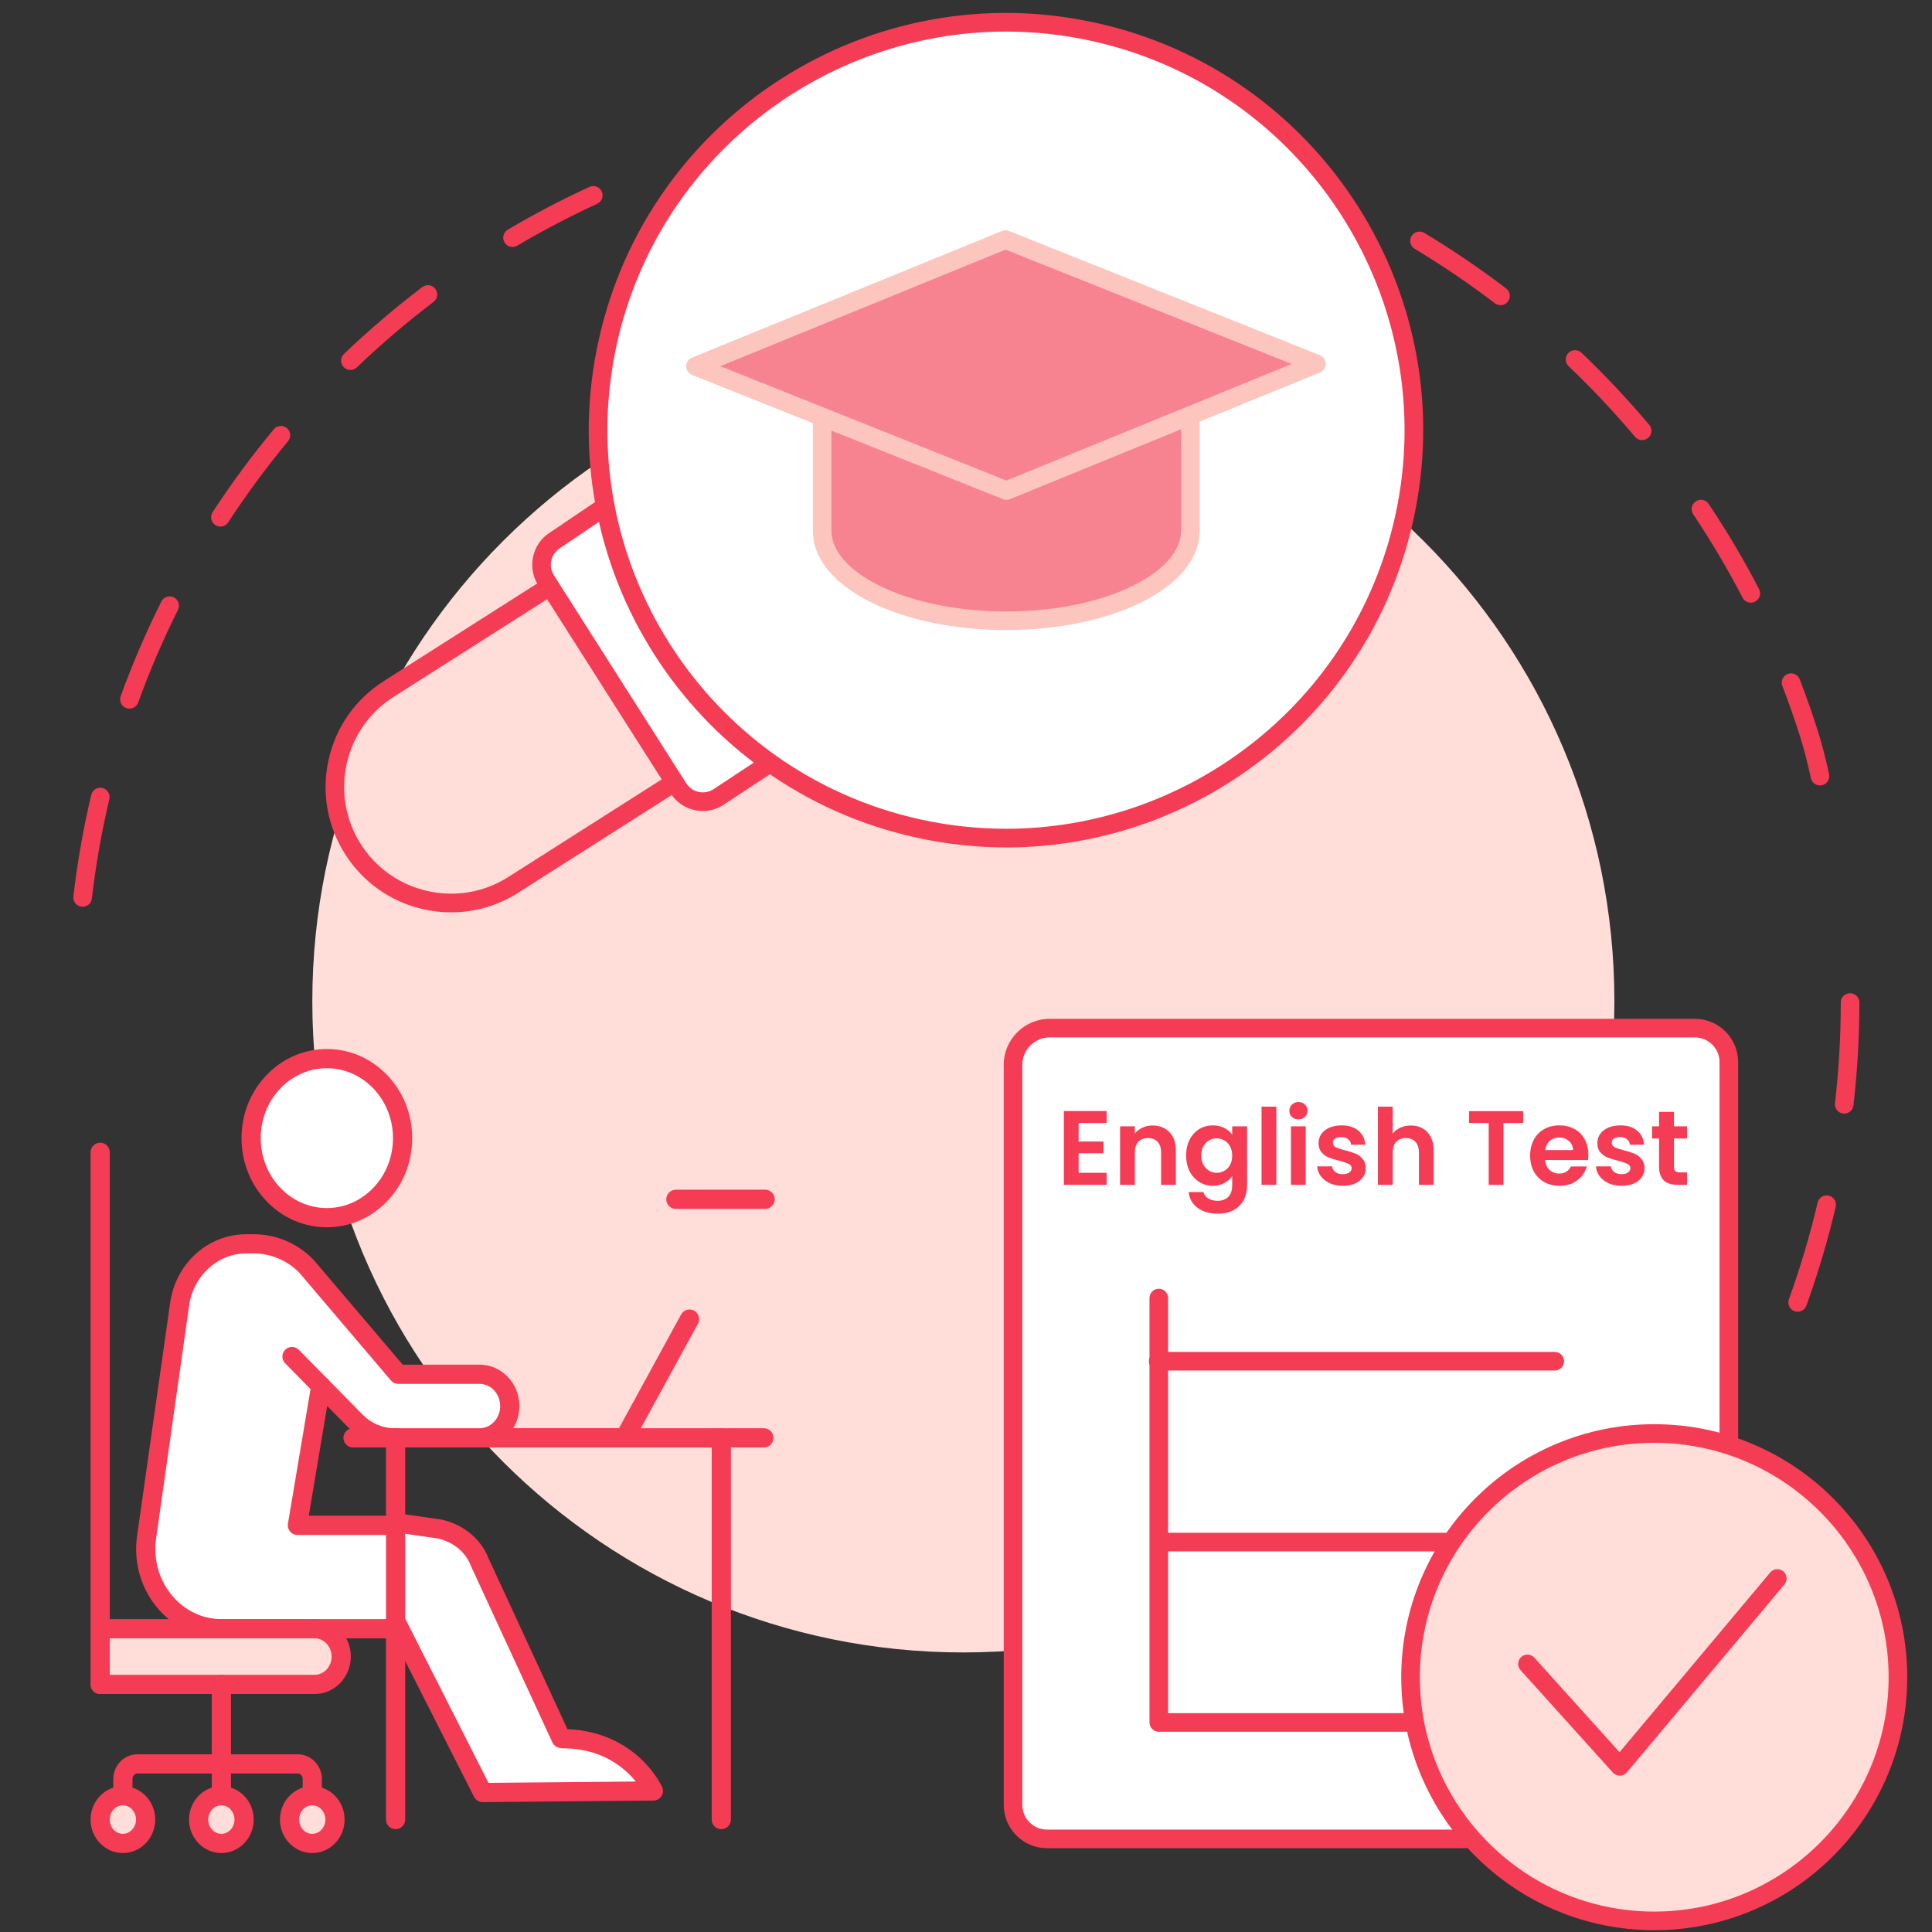 <svg width="256" height="256" viewBox="0 0 256 256" fill="none" xmlns="http://www.w3.org/2000/svg">
<rect x="0" y="0" width="256" height="256" fill="#333333" stroke="none"/>
<g clip-path="url(#clip0_1_135)">
<g clip-path="url(#clip1_1_135)">
<path d="M10.948 120.152C10.901 120.152 10.853 120.15 10.804 120.144C10.128 120.065 9.644 119.453 9.723 118.777C10.249 114.266 11.045 109.742 12.088 105.329C12.244 104.667 12.908 104.257 13.571 104.413C14.233 104.57 14.643 105.234 14.487 105.896C13.466 110.217 12.687 114.646 12.171 119.062C12.098 119.69 11.565 120.152 10.948 120.152ZM17.15 93.901C17.011 93.901 16.869 93.877 16.73 93.826C16.09 93.594 15.759 92.888 15.991 92.248C17.537 87.986 19.35 83.766 21.379 79.705C21.683 79.096 22.424 78.849 23.033 79.154C23.642 79.458 23.889 80.198 23.584 80.807C21.597 84.784 19.822 88.916 18.309 93.088C18.127 93.589 17.654 93.901 17.15 93.901ZM29.203 69.773C28.964 69.773 28.73 69.704 28.53 69.573C27.96 69.201 27.8 68.437 28.172 67.867C30.65 64.071 33.376 60.376 36.275 56.885C36.709 56.361 37.486 56.289 38.01 56.723C38.534 57.158 38.606 57.935 38.171 58.459C35.333 61.878 32.663 65.497 30.236 69.215C30 69.577 29.606 69.773 29.203 69.773ZM46.429 49.022C46.263 49.022 46.098 48.989 45.945 48.923C45.792 48.858 45.654 48.762 45.539 48.642C45.068 48.15 45.085 47.37 45.577 46.899C48.854 43.761 52.346 40.781 55.957 38.041C56.499 37.63 57.273 37.736 57.684 38.278C58.096 38.82 57.989 39.593 57.447 40.005C53.911 42.688 50.491 45.607 47.281 48.68C47.052 48.9 46.747 49.022 46.429 49.022ZM67.912 32.724C67.49 32.724 67.08 32.508 66.85 32.119C66.503 31.533 66.697 30.777 67.283 30.43C70.777 28.364 74.416 26.458 78.099 24.765C78.718 24.481 79.45 24.752 79.734 25.371C80.018 25.989 79.747 26.721 79.129 27.006C75.522 28.663 71.959 30.529 68.538 32.552C68.349 32.665 68.132 32.724 67.912 32.724ZM238.198 173.811C238.059 173.811 237.917 173.787 237.779 173.737C237.139 173.506 236.807 172.8 237.039 172.159C238.548 167.981 239.829 163.671 240.844 159.348C241 158.686 241.663 158.275 242.326 158.43C242.989 158.586 243.4 159.25 243.244 159.912C242.207 164.327 240.899 168.729 239.357 172.997C239.176 173.499 238.702 173.811 238.198 173.811ZM244.37 147.557C244.322 147.557 244.275 147.554 244.226 147.549C243.55 147.47 243.065 146.859 243.144 146.183C243.652 141.781 243.911 137.291 243.913 132.838C243.913 132.158 244.465 131.606 245.146 131.606H245.146C245.827 131.607 246.378 132.159 246.378 132.839C246.376 137.386 246.112 141.971 245.592 146.466C245.52 147.094 244.987 147.557 244.37 147.557ZM241.152 104.076C240.581 104.076 240.069 103.677 239.947 103.096C239.533 101.127 239.041 99.24 238.486 97.49C237.781 95.269 237.009 93.07 236.171 90.896C235.926 90.26 236.243 89.547 236.878 89.302C237.513 89.058 238.227 89.374 238.472 90.009C239.327 92.23 240.115 94.476 240.836 96.744C241.416 98.573 241.929 100.54 242.359 102.59C242.499 103.256 242.073 103.909 241.407 104.049C241.321 104.067 241.236 104.076 241.152 104.076ZM231.992 79.858C231.546 79.858 231.116 79.615 230.897 79.193C228.933 75.41 226.733 71.692 224.36 68.143C223.981 67.577 224.133 66.812 224.699 66.433C225.265 66.055 226.031 66.207 226.409 66.773C228.833 70.397 231.079 74.193 233.085 78.057C233.398 78.661 233.163 79.405 232.559 79.719C232.384 79.81 232.189 79.858 231.992 79.858ZM217.589 58.318C217.238 58.318 216.889 58.169 216.645 57.879C213.898 54.615 210.939 51.467 207.85 48.523C207.358 48.053 207.339 47.273 207.809 46.78C208.278 46.287 209.058 46.269 209.551 46.738C212.705 49.745 215.727 52.959 218.531 56.292C218.97 56.813 218.903 57.59 218.382 58.029C218.16 58.216 217.879 58.319 217.589 58.318ZM198.829 40.439C198.559 40.44 198.297 40.351 198.082 40.187C194.687 37.597 191.112 35.171 187.458 32.974C186.874 32.623 186.686 31.866 187.036 31.283C187.387 30.699 188.144 30.51 188.728 30.861C192.46 33.104 196.11 35.582 199.577 38.226C200.119 38.639 200.223 39.413 199.81 39.954C199.567 40.272 199.2 40.439 198.829 40.439Z" fill="#F43C55"/>
<path d="M127.649 218.958C175.292 218.958 213.915 180.335 213.915 132.692C213.915 85.049 175.292 46.426 127.649 46.426C80.006 46.426 41.383 85.049 41.383 132.692C41.383 180.335 80.006 218.958 127.649 218.958Z" fill="#FFDDD8"/>
<path d="M72.874 77.701L51.498 91.301C44.332 95.86 42.219 105.365 46.778 112.531C51.338 119.696 60.842 121.809 68.009 117.25L89.384 103.65" fill="#FFDDD8"/>
<path d="M59.786 120.892C58.576 120.892 57.358 120.759 56.148 120.49C51.818 119.527 48.12 116.936 45.738 113.192C43.356 109.449 42.575 105.002 43.538 100.671C44.501 96.34 47.093 92.643 50.836 90.261L72.212 76.66C72.786 76.295 73.548 76.464 73.914 77.039C74.279 77.613 74.11 78.375 73.535 78.74L52.159 92.341C48.972 94.369 46.764 97.517 45.944 101.206C45.125 104.894 45.79 108.681 47.818 111.869C50.511 116.101 55.097 118.416 59.777 118.417C62.373 118.417 64.999 117.704 67.347 116.21L88.722 102.61C89.296 102.244 90.058 102.414 90.424 102.988C90.789 103.562 90.62 104.324 90.045 104.69L68.671 118.29C65.972 120.007 62.908 120.892 59.786 120.892Z" fill="#F43C55"/>
<path d="M80.198 67.103L73.529 71.604C71.746 72.738 71.22 75.103 72.355 76.886L89.895 104.455C91.03 106.238 93.394 106.764 95.177 105.629L102.04 101.102" fill="white"/>
<path d="M93.133 107.462C92.765 107.462 92.394 107.421 92.025 107.339C90.707 107.046 89.581 106.257 88.855 105.116L71.315 77.548C70.589 76.408 70.351 75.053 70.644 73.734C70.936 72.421 71.72 71.299 72.852 70.573L79.508 66.082C80.073 65.701 80.839 65.85 81.219 66.414C81.6 66.978 81.451 67.744 80.887 68.125L74.219 72.626C74.209 72.632 74.2 72.638 74.191 72.644C73.606 73.016 73.201 73.593 73.051 74.269C72.9 74.945 73.023 75.64 73.395 76.225L90.935 103.793C91.307 104.378 91.884 104.782 92.561 104.933C93.234 105.082 93.925 104.962 94.508 104.594L101.361 100.073C101.929 99.698 102.694 99.855 103.069 100.423C103.444 100.991 103.287 101.755 102.719 102.13L95.856 106.658C95.851 106.662 95.845 106.665 95.839 106.669C95.017 107.192 94.084 107.462 93.133 107.462Z" fill="#F43C55"/>
<path d="M171.511 95.214C192.615 74.109 192.614 39.891 171.509 18.787C150.404 -2.317 116.187 -2.317 95.083 18.788C73.978 39.893 73.979 74.111 95.084 95.215C116.189 116.319 150.406 116.319 171.511 95.214Z" fill="white"/>
<path d="M133.343 112.29C129.322 112.29 125.298 111.846 121.303 110.958C114.019 109.339 107.27 106.341 101.242 102.048C98.346 99.985 95.634 97.625 93.183 95.035C90.755 92.47 88.561 89.656 86.662 86.672C84.764 83.688 83.145 80.509 81.85 77.223C80.542 73.905 79.554 70.449 78.912 66.951C77.577 59.673 77.722 52.289 79.341 45.005C80.96 37.721 83.958 30.972 88.251 24.945C90.314 22.048 92.673 19.336 95.263 16.885C97.829 14.457 100.642 12.264 103.626 10.365C106.61 8.466 109.789 6.847 113.075 5.552C116.393 4.245 119.849 3.256 123.347 2.615C130.626 1.28 138.009 1.424 145.293 3.043C152.577 4.662 159.326 7.66 165.353 11.953C168.25 14.016 170.962 16.376 173.413 18.966C175.841 21.531 178.035 24.345 179.933 27.329C181.832 30.313 183.451 33.492 184.746 36.778C186.054 40.096 187.042 43.552 187.684 47.05C189.019 54.328 188.874 61.712 187.255 68.995C185.636 76.279 182.638 83.028 178.345 89.056C176.282 91.953 173.923 94.665 171.333 97.116C168.767 99.544 165.954 101.737 162.97 103.636C159.986 105.535 156.806 107.154 153.52 108.449C150.203 109.756 146.747 110.745 143.249 111.386C139.962 111.989 136.654 112.29 133.343 112.29ZM81.747 45.54C75.428 73.965 93.413 102.232 121.838 108.551C125.681 109.406 129.523 109.816 133.306 109.816C157.507 109.817 179.384 93.043 184.849 68.46C191.168 40.035 173.183 11.769 144.758 5.45C140.915 4.595 137.073 4.185 133.29 4.185C109.089 4.185 87.212 20.958 81.747 45.54Z" fill="#F43C55"/>
<path d="M157.729 55.236V70.33C157.729 76.915 146.808 82.252 133.336 82.252C119.864 82.252 108.942 76.915 108.942 70.33V55.29" fill="#F78390"/>
<path d="M133.336 83.485C126.636 83.485 120.318 82.201 115.546 79.868C110.493 77.398 107.71 74.011 107.71 70.33V55.29C107.71 54.609 108.262 54.057 108.942 54.057C109.623 54.057 110.175 54.609 110.175 55.29V70.33C110.175 71.635 110.719 72.925 111.791 74.164C112.911 75.458 114.538 76.632 116.628 77.653C121.07 79.824 127.004 81.02 133.336 81.02C139.667 81.02 145.601 79.824 150.043 77.653C152.133 76.632 153.761 75.458 154.88 74.164C155.952 72.925 156.496 71.635 156.496 70.33V55.236C156.496 54.555 157.048 54.003 157.729 54.003C158.41 54.003 158.962 54.555 158.962 55.236V70.33C158.962 74.011 156.179 77.398 151.125 79.868C146.353 82.201 140.035 83.485 133.336 83.485Z" fill="#FCC5BE"/>
<path d="M133.362 65.001L92.156 48.533L133.234 31.748L174.44 48.217L133.362 65.001Z" fill="#F78390"/>
<path d="M133.362 66.234C133.206 66.234 133.051 66.205 132.904 66.146L91.698 49.677C91.47 49.586 91.275 49.429 91.137 49.226C90.999 49.023 90.924 48.783 90.923 48.538C90.922 48.292 90.995 48.052 91.131 47.847C91.268 47.643 91.462 47.485 91.69 47.392L132.768 30.608C133.064 30.487 133.395 30.485 133.692 30.604L174.898 47.073C175.126 47.164 175.321 47.321 175.459 47.524C175.597 47.727 175.672 47.967 175.673 48.212C175.674 48.458 175.601 48.698 175.465 48.903C175.328 49.107 175.134 49.265 174.906 49.358L133.828 66.143C133.68 66.203 133.522 66.234 133.362 66.234ZM95.446 48.52L133.357 63.672L171.15 48.23L133.239 33.078L95.446 48.52Z" fill="#FCC5BE"/>
<path d="M52.418 151.537C52.418 157.358 47.925 162.075 42.38 162.075C36.837 162.075 32.344 157.358 32.344 151.537C32.344 145.717 36.837 141 42.38 141C47.925 141 52.418 145.717 52.418 151.537Z" fill="white"/>
<path d="M101.218 191.798H46.779C46.076 191.798 45.506 191.228 45.506 190.525C45.506 189.822 46.076 189.252 46.779 189.252H101.218C101.921 189.252 102.491 189.822 102.491 190.525C102.491 191.228 101.921 191.798 101.218 191.798Z" fill="#F43C55"/>
<path d="M86.574 237.311C86.574 237.311 83.473 230.385 74.501 230.385L74.35 230.346L63.566 206.994L63.547 206.946C62.678 204.711 60.634 203.142 58.296 202.61L52.418 201.76V202.116H39.409L42.444 184.038L42.535 183.653L47.143 188.335C48.525 189.74 50.373 190.525 52.296 190.525H63.537C65.754 190.525 67.551 188.638 67.551 186.311C67.551 183.982 65.754 182.095 63.537 182.095H52.769L40.568 167.741C38.775 165.938 36.338 164.815 33.615 164.815H32.613C28.202 164.815 24.457 168.205 23.807 172.784L19.423 203.693C18.517 210.077 23.228 215.815 29.377 215.815H52.418V214.777L63.952 237.519L86.574 237.311Z" fill="white"/>
<path d="M63.951 238.792C63.716 238.792 63.486 238.727 63.285 238.604C63.085 238.481 62.922 238.304 62.816 238.095L52.163 217.088H29.377C27.738 217.088 26.159 216.732 24.683 216.031C23.272 215.36 22.025 214.408 20.978 213.202C18.689 210.565 17.663 207.034 18.163 203.514L22.547 172.606C22.903 170.097 24.11 167.8 25.946 166.138C27.796 164.464 30.163 163.542 32.613 163.542H33.615C36.563 163.542 39.353 164.714 41.47 166.844C41.494 166.867 41.516 166.892 41.538 166.917L53.358 180.822H63.537C66.452 180.822 68.824 183.284 68.824 186.311C68.824 189.336 66.452 191.798 63.537 191.798H52.296C50.018 191.798 47.865 190.885 46.235 189.228L43.355 186.301L40.913 200.843H51.535C51.675 200.708 51.844 200.607 52.028 200.548C52.213 200.489 52.408 200.472 52.6 200.5L58.478 201.35C58.512 201.355 58.545 201.361 58.578 201.369C61.44 202.02 63.741 203.933 64.734 206.485L64.739 206.497L75.188 229.125C79.847 229.302 82.951 231.257 84.76 232.908C86.829 234.797 87.7 236.711 87.736 236.791C87.822 236.984 87.859 237.196 87.844 237.407C87.828 237.617 87.76 237.821 87.646 237.999C87.531 238.177 87.375 238.324 87.19 238.426C87.005 238.528 86.797 238.583 86.586 238.584L63.963 238.792L63.951 238.792ZM52.418 213.504C52.889 213.504 53.333 213.766 53.553 214.201L64.73 236.239L84.243 236.06C83.852 235.579 83.424 235.129 82.963 234.715C80.699 232.687 77.852 231.658 74.501 231.658C74.394 231.658 74.287 231.645 74.183 231.618L74.032 231.579C73.849 231.532 73.679 231.445 73.534 231.324C73.39 231.203 73.273 231.051 73.194 230.88L62.41 207.528C62.398 207.502 62.387 207.476 62.377 207.449L62.361 207.407C61.681 205.658 60.075 204.336 58.061 203.863L53.156 203.153C52.941 203.307 52.682 203.389 52.418 203.389H39.409C39.224 203.389 39.041 203.348 38.873 203.27C38.705 203.193 38.556 203.079 38.437 202.938C38.317 202.797 38.23 202.631 38.181 202.453C38.132 202.274 38.123 202.087 38.153 201.905L41.188 183.828C41.193 183.8 41.198 183.773 41.205 183.745L41.296 183.36C41.348 183.139 41.459 182.936 41.617 182.771C41.774 182.607 41.973 182.489 42.192 182.427C42.411 182.366 42.642 182.365 42.862 182.423C43.082 182.482 43.282 182.598 43.442 182.76L48.05 187.442C49.198 188.609 50.706 189.252 52.296 189.252H63.537C65.048 189.252 66.278 187.932 66.278 186.311C66.278 184.688 65.048 183.368 63.537 183.368H52.769C52.584 183.368 52.402 183.328 52.234 183.251C52.067 183.173 51.918 183.06 51.799 182.92L39.631 168.605C37.999 166.981 35.865 166.088 33.615 166.088H32.613C28.867 166.088 25.624 169.044 25.067 172.963L20.684 203.872C20.288 206.661 21.096 209.454 22.901 211.533C24.585 213.473 26.885 214.542 29.377 214.542H51.167C51.221 214.25 51.377 213.986 51.605 213.797C51.834 213.607 52.121 213.504 52.418 213.504Z" fill="#F43C55"/>
<path d="M52.418 242.377C51.715 242.377 51.145 241.807 51.145 241.104V190.525C51.145 189.822 51.715 189.252 52.418 189.252C53.121 189.252 53.691 189.822 53.691 190.525V241.104C53.691 241.807 53.121 242.377 52.418 242.377ZM95.579 242.377C94.876 242.377 94.306 241.807 94.306 241.104V190.525C94.306 189.822 94.876 189.252 95.579 189.252C96.282 189.252 96.852 189.822 96.852 190.525V241.104C96.852 241.807 96.282 242.377 95.579 242.377Z" fill="#F43C55"/>
<path d="M42.535 184.926C42.366 184.927 42.199 184.893 42.043 184.828C41.887 184.763 41.746 184.667 41.627 184.546L37.783 180.641C37.29 180.14 37.296 179.334 37.797 178.84C38.298 178.347 39.104 178.354 39.597 178.855L43.442 182.76C43.935 183.261 43.929 184.067 43.428 184.561C43.19 184.795 42.869 184.927 42.535 184.926ZM82.771 191.798H64.681C63.978 191.798 63.408 191.228 63.408 190.525C63.408 189.821 63.978 189.251 64.681 189.251H82.014L90.252 174.175C90.589 173.558 91.363 173.331 91.98 173.669C92.597 174.006 92.823 174.779 92.486 175.396L84.03 190.872L83.892 191.128C83.783 191.331 83.621 191.5 83.424 191.617C83.227 191.735 83.001 191.798 82.771 191.798ZM101.386 160.186H89.557C88.854 160.186 88.284 159.616 88.284 158.913C88.284 158.21 88.854 157.64 89.557 157.64H101.386C102.089 157.64 102.659 158.21 102.659 158.913C102.659 159.616 102.089 160.186 101.386 160.186Z" fill="#F43C55"/>
<path d="M13.776 215.815H41.701C43.641 215.815 45.213 217.466 45.213 219.503C45.213 221.539 43.641 223.191 41.701 223.191H13.273" fill="#FFDDD8"/>
<path d="M41.701 224.464H13.273C12.57 224.464 12 223.894 12 223.191C12 222.488 12.57 221.918 13.273 221.918H41.701C42.935 221.918 43.94 220.835 43.94 219.503C43.94 218.171 42.935 217.088 41.701 217.088H13.776C13.073 217.088 12.503 216.518 12.503 215.815C12.503 215.112 13.073 214.542 13.776 214.542H41.701C44.34 214.542 46.486 216.767 46.486 219.503C46.486 222.239 44.34 224.464 41.701 224.464ZM41.377 239.216C40.674 239.216 40.104 238.646 40.104 237.943V235.737C40.104 235.331 39.817 235.001 39.464 235.001H18.197C17.844 235.001 17.557 235.331 17.557 235.737V237.943C17.557 238.646 16.987 239.216 16.284 239.216C15.581 239.216 15.011 238.646 15.011 237.943V235.737C15.011 233.927 16.44 232.455 18.197 232.455H39.464C41.221 232.455 42.65 233.927 42.65 235.737V237.943C42.651 238.646 42.081 239.216 41.377 239.216Z" fill="#F43C55"/>
<path d="M29.333 239.216C28.63 239.216 28.06 238.646 28.06 237.943V223.191C28.06 222.488 28.63 221.918 29.333 221.918C30.036 221.918 30.606 222.488 30.606 223.191V237.943C30.606 238.646 30.036 239.216 29.333 239.216Z" fill="#F43C55"/>
<path d="M32.344 241.104C32.344 242.85 30.995 244.265 29.332 244.265C27.67 244.265 26.322 242.85 26.322 241.104C26.322 239.358 27.67 237.943 29.332 237.943C30.995 237.943 32.344 239.358 32.344 241.104Z" fill="#FFDDD8"/>
<path d="M29.332 245.538C26.971 245.538 25.049 243.549 25.049 241.104C25.049 238.659 26.971 236.67 29.332 236.67C31.695 236.67 33.617 238.659 33.617 241.104C33.617 243.549 31.695 245.538 29.332 245.538ZM29.332 239.216C28.375 239.216 27.595 240.063 27.595 241.104C27.595 242.145 28.375 242.992 29.332 242.992C30.291 242.992 31.071 242.145 31.071 241.104C31.071 240.063 30.291 239.216 29.332 239.216Z" fill="#F43C55"/>
<path d="M19.295 241.104C19.295 242.85 17.947 244.265 16.283 244.265C14.621 244.265 13.273 242.85 13.273 241.104C13.273 239.358 14.621 237.943 16.283 237.943C17.947 237.943 19.295 239.358 19.295 241.104Z" fill="#FFDDD8"/>
<path d="M16.283 245.538C13.921 245.538 12 243.549 12 241.104C12 238.659 13.921 236.67 16.283 236.67C18.646 236.67 20.568 238.659 20.568 241.104C20.568 243.549 18.646 245.538 16.283 245.538ZM16.283 239.216C15.325 239.216 14.546 240.063 14.546 241.104C14.546 242.145 15.325 242.992 16.283 242.992C17.242 242.992 18.022 242.145 18.022 241.104C18.022 240.063 17.242 239.216 16.283 239.216Z" fill="#F43C55"/>
<path d="M44.389 241.104C44.389 242.85 43.04 244.265 41.377 244.265C39.715 244.265 38.367 242.85 38.367 241.104C38.367 239.358 39.715 237.943 41.377 237.943C43.04 237.943 44.389 239.358 44.389 241.104Z" fill="#FFDDD8"/>
<path d="M41.377 245.538C39.016 245.538 37.094 243.549 37.094 241.104C37.094 238.659 39.016 236.67 41.377 236.67C43.74 236.67 45.662 238.659 45.662 241.104C45.662 243.549 43.74 245.538 41.377 245.538ZM41.377 239.216C40.419 239.216 39.64 240.063 39.64 241.104C39.64 242.145 40.419 242.992 41.377 242.992C42.336 242.992 43.116 242.145 43.116 241.104C43.116 240.063 42.336 239.216 41.377 239.216ZM13.273 224.464C12.57 224.464 12 223.894 12 223.191V152.688C12 151.984 12.57 151.414 13.273 151.414C13.976 151.414 14.546 151.984 14.546 152.688V223.191C14.546 223.894 13.976 224.464 13.273 224.464Z" fill="#F43C55"/>
<path d="M43.309 162.621C40.276 162.621 37.428 161.384 35.291 159.139C33.169 156.911 32 153.953 32 150.81C32 147.667 33.169 144.709 35.291 142.481C37.429 140.236 40.276 139 43.309 139C46.343 139 49.191 140.236 51.329 142.481C53.451 144.709 54.62 147.666 54.62 150.81C54.62 153.953 53.451 156.912 51.329 159.14C49.191 161.384 46.343 162.621 43.309 162.621ZM43.309 141.546C38.477 141.546 34.546 145.702 34.546 150.81C34.546 155.918 38.477 160.074 43.309 160.074C48.142 160.074 52.074 155.918 52.074 150.81C52.074 145.702 48.142 141.546 43.309 141.546Z" fill="#F43C55"/>
</g>
<path d="M134.233 147.846V239.163C134.233 241.648 136.247 243.663 138.732 243.663H222.333C226.06 243.663 229.081 240.642 229.081 236.915V140.732C229.081 138.247 227.067 136.233 224.582 136.233H139.093C136.409 136.233 134.233 138.409 134.233 141.093V147.846Z" fill="white"/>
<path d="M222.333 244.895H138.732C135.571 244.895 133 242.324 133 239.163V141.093C133 137.733 135.733 135 139.093 135H224.582C227.742 135 230.314 137.571 230.314 140.732V236.915C230.314 241.315 226.734 244.895 222.333 244.895ZM139.093 137.465C137.093 137.465 135.465 139.093 135.465 141.093V239.163C135.465 240.965 136.931 242.43 138.732 242.43H222.333C225.374 242.43 227.848 239.956 227.848 236.915V140.732C227.848 138.931 226.383 137.465 224.582 137.465H139.093Z" fill="#F43C55"/>
<path d="M206.015 181.606H153.459C152.778 181.606 152.227 181.054 152.227 180.373C152.227 179.693 152.778 179.141 153.459 179.141H206.015C206.696 179.141 207.248 179.693 207.248 180.373C207.248 181.054 206.696 181.606 206.015 181.606ZM207.081 205.563H153.633C152.952 205.563 152.401 205.011 152.401 204.33C152.401 203.65 152.952 203.098 153.633 203.098H207.081C207.761 203.098 208.313 203.65 208.313 204.33C208.313 205.011 207.761 205.563 207.081 205.563ZM198.846 164.198C198.165 164.198 197.614 163.646 197.614 162.965V148.85C197.614 148.345 197.801 147.888 198.155 147.53C198.513 147.168 198.973 146.978 199.486 146.978C200.054 146.978 200.564 147.218 200.923 147.654C200.934 147.668 200.944 147.681 200.954 147.695L209.459 158.955V148.157C209.459 147.477 210.011 146.925 210.692 146.925C211.373 146.925 211.924 147.477 211.924 148.157V162.633C211.924 162.891 211.843 163.143 211.692 163.353C211.541 163.562 211.328 163.719 211.084 163.802C210.839 163.884 210.574 163.887 210.327 163.81C210.08 163.734 209.864 163.582 209.708 163.376L200.079 150.626V162.965C200.079 163.646 199.527 164.198 198.846 164.198ZM152.943 164.198C152.263 164.198 151.711 163.646 151.711 162.965V148.783C151.711 148.279 151.896 147.825 152.247 147.471C152.604 147.113 153.062 146.925 153.573 146.925H156.963C158.766 146.925 160.315 147.556 161.567 148.801C162.85 150.034 163.5 151.561 163.5 153.339C163.5 155.106 162.849 156.637 161.567 157.89C160.299 159.128 158.75 159.755 156.963 159.755H154.176V162.965C154.176 163.646 153.624 164.198 152.943 164.198ZM154.176 157.29H156.963C158.099 157.29 159.042 156.909 159.844 156.126C160.645 155.344 161.035 154.432 161.035 153.339C161.035 152.239 160.648 151.334 159.853 150.573C159.847 150.567 159.841 150.561 159.835 150.555C159.049 149.771 158.11 149.39 156.963 149.39H154.176V157.29ZM181.31 164.359C181.145 164.359 180.977 164.326 180.816 164.255C180.192 163.982 179.908 163.256 180.181 162.632L186.59 147.987C186.685 147.77 186.841 147.584 187.039 147.453C187.238 147.322 187.47 147.251 187.707 147.249L187.719 147.249C187.955 147.249 188.185 147.317 188.384 147.444C188.582 147.571 188.74 147.752 188.839 147.966L195.575 162.611C195.859 163.229 195.589 163.961 194.97 164.246C194.352 164.531 193.62 164.26 193.335 163.641L191.548 159.755H184.131L182.44 163.62C182.237 164.083 181.784 164.359 181.31 164.359ZM185.21 157.29H190.414L187.747 151.492L185.21 157.29ZM176.634 164.198H167.751C167.07 164.198 166.518 163.646 166.518 162.965V148.157C166.518 147.477 167.07 146.925 167.751 146.925C168.432 146.925 168.984 147.477 168.984 148.157V161.732H176.634C177.315 161.732 177.867 162.284 177.867 162.965C177.867 163.646 177.315 164.198 176.634 164.198Z" fill="#F43C55"/>
<path d="M207.081 229.467H153.546C152.865 229.467 152.314 228.915 152.314 228.234V171.995C152.314 171.314 152.865 170.762 153.546 170.762C154.227 170.762 154.779 171.314 154.779 171.995V227.002H207.081C207.761 227.002 208.313 227.554 208.313 228.234C208.313 228.915 207.761 229.467 207.081 229.467Z" fill="#F43C55"/>
<path d="M219.195 254.528C237.029 254.528 251.485 240.071 251.485 222.238C251.485 204.404 237.029 189.948 219.195 189.948C201.362 189.948 186.905 204.404 186.905 222.238C186.905 240.071 201.362 254.528 219.195 254.528Z" fill="#FFDDD8"/>
<path d="M219.195 255.76C214.67 255.76 210.28 254.874 206.146 253.125C202.154 251.437 198.57 249.02 195.491 245.942C192.413 242.863 189.996 239.279 188.308 235.287C186.559 231.153 185.673 226.763 185.673 222.238C185.673 217.713 186.559 213.322 188.308 209.189C189.996 205.197 192.413 201.612 195.491 198.534C198.57 195.455 202.154 193.038 206.146 191.35C210.28 189.602 214.67 188.715 219.195 188.715C223.72 188.715 228.111 189.602 232.244 191.35C236.236 193.038 239.821 195.455 242.899 198.534C245.978 201.612 248.395 205.197 250.083 209.189C251.831 213.322 252.718 217.713 252.718 222.238C252.718 226.763 251.832 231.153 250.083 235.287C248.395 239.279 245.978 242.863 242.899 245.942C239.821 249.02 236.236 251.437 232.244 253.125C228.111 254.874 223.72 255.76 219.195 255.76ZM219.195 191.18C202.07 191.18 188.138 205.113 188.138 222.238C188.138 239.363 202.07 253.295 219.195 253.295C236.32 253.295 250.253 239.363 250.253 222.238C250.253 205.113 236.32 191.18 219.195 191.18Z" fill="#F43C55"/>
<path d="M202.397 220.477L214.631 234.054L235.506 209.156" fill="#FFDDD8"/>
<path d="M214.631 235.287C214.459 235.287 214.288 235.251 214.13 235.18C213.972 235.11 213.831 235.008 213.716 234.879L201.481 221.302C201.025 220.796 201.066 220.017 201.572 219.561C202.077 219.105 202.857 219.146 203.312 219.652L214.598 232.176L234.562 208.364C234.999 207.842 235.776 207.774 236.298 208.211C236.82 208.649 236.888 209.426 236.451 209.948L215.576 234.846C215.463 234.981 215.322 235.091 215.162 235.167C215.003 235.243 214.83 235.284 214.653 235.287L214.631 235.287Z" fill="#F43C55"/>
<rect x="147" y="141" width="77" height="27" fill="white"/>
<path d="M142.926 148.81V151.26H146.216V152.814H142.926V155.404H146.636V157H140.966V147.214H146.636V148.81H142.926ZM152.715 149.132C153.639 149.132 154.386 149.426 154.955 150.014C155.525 150.593 155.809 151.405 155.809 152.45V157H153.849V152.716C153.849 152.1 153.695 151.629 153.387 151.302C153.079 150.966 152.659 150.798 152.127 150.798C151.586 150.798 151.157 150.966 150.839 151.302C150.531 151.629 150.377 152.1 150.377 152.716V157H148.417V149.244H150.377V150.21C150.639 149.874 150.97 149.613 151.371 149.426C151.782 149.23 152.23 149.132 152.715 149.132ZM160.711 149.118C161.29 149.118 161.798 149.235 162.237 149.468C162.676 149.692 163.021 149.986 163.273 150.35V149.244H165.247V157.056C165.247 157.775 165.102 158.414 164.813 158.974C164.524 159.543 164.09 159.991 163.511 160.318C162.932 160.654 162.232 160.822 161.411 160.822C160.31 160.822 159.404 160.565 158.695 160.052C157.995 159.539 157.598 158.839 157.505 157.952H159.451C159.554 158.307 159.773 158.587 160.109 158.792C160.454 159.007 160.87 159.114 161.355 159.114C161.924 159.114 162.386 158.941 162.741 158.596C163.096 158.26 163.273 157.747 163.273 157.056V155.852C163.021 156.216 162.671 156.519 162.223 156.762C161.784 157.005 161.28 157.126 160.711 157.126C160.058 157.126 159.46 156.958 158.919 156.622C158.378 156.286 157.948 155.815 157.631 155.208C157.323 154.592 157.169 153.887 157.169 153.094C157.169 152.31 157.323 151.615 157.631 151.008C157.948 150.401 158.373 149.935 158.905 149.608C159.446 149.281 160.048 149.118 160.711 149.118ZM163.273 153.122C163.273 152.646 163.18 152.24 162.993 151.904C162.806 151.559 162.554 151.297 162.237 151.12C161.92 150.933 161.579 150.84 161.215 150.84C160.851 150.84 160.515 150.929 160.207 151.106C159.899 151.283 159.647 151.545 159.451 151.89C159.264 152.226 159.171 152.627 159.171 153.094C159.171 153.561 159.264 153.971 159.451 154.326C159.647 154.671 159.899 154.937 160.207 155.124C160.524 155.311 160.86 155.404 161.215 155.404C161.579 155.404 161.92 155.315 162.237 155.138C162.554 154.951 162.806 154.69 162.993 154.354C163.18 154.009 163.273 153.598 163.273 153.122ZM169.121 146.64V157H167.161V146.64H169.121ZM172.052 148.32C171.706 148.32 171.417 148.213 171.184 147.998C170.96 147.774 170.848 147.499 170.848 147.172C170.848 146.845 170.96 146.575 171.184 146.36C171.417 146.136 171.706 146.024 172.052 146.024C172.397 146.024 172.682 146.136 172.906 146.36C173.139 146.575 173.256 146.845 173.256 147.172C173.256 147.499 173.139 147.774 172.906 147.998C172.682 148.213 172.397 148.32 172.052 148.32ZM173.018 149.244V157H171.058V149.244H173.018ZM177.922 157.126C177.288 157.126 176.718 157.014 176.214 156.79C175.71 156.557 175.309 156.244 175.01 155.852C174.721 155.46 174.562 155.026 174.534 154.55H176.508C176.546 154.849 176.69 155.096 176.942 155.292C177.204 155.488 177.526 155.586 177.908 155.586C178.282 155.586 178.571 155.511 178.776 155.362C178.991 155.213 179.098 155.021 179.098 154.788C179.098 154.536 178.968 154.349 178.706 154.228C178.454 154.097 178.048 153.957 177.488 153.808C176.91 153.668 176.434 153.523 176.06 153.374C175.696 153.225 175.379 152.996 175.108 152.688C174.847 152.38 174.716 151.965 174.716 151.442C174.716 151.013 174.838 150.621 175.08 150.266C175.332 149.911 175.687 149.631 176.144 149.426C176.611 149.221 177.157 149.118 177.782 149.118C178.706 149.118 179.444 149.351 179.994 149.818C180.545 150.275 180.848 150.896 180.904 151.68H179.028C179 151.372 178.87 151.129 178.636 150.952C178.412 150.765 178.109 150.672 177.726 150.672C177.372 150.672 177.096 150.737 176.9 150.868C176.714 150.999 176.62 151.181 176.62 151.414C176.62 151.675 176.751 151.876 177.012 152.016C177.274 152.147 177.68 152.282 178.23 152.422C178.79 152.562 179.252 152.707 179.616 152.856C179.98 153.005 180.293 153.239 180.554 153.556C180.825 153.864 180.965 154.275 180.974 154.788C180.974 155.236 180.848 155.637 180.596 155.992C180.354 156.347 179.999 156.627 179.532 156.832C179.075 157.028 178.538 157.126 177.922 157.126ZM186.951 149.132C187.539 149.132 188.062 149.263 188.519 149.524C188.977 149.776 189.331 150.154 189.583 150.658C189.845 151.153 189.975 151.75 189.975 152.45V157H188.015V152.716C188.015 152.1 187.861 151.629 187.553 151.302C187.245 150.966 186.825 150.798 186.293 150.798C185.752 150.798 185.323 150.966 185.005 151.302C184.697 151.629 184.543 152.1 184.543 152.716V157H182.583V146.64H184.543V150.21C184.795 149.874 185.131 149.613 185.551 149.426C185.971 149.23 186.438 149.132 186.951 149.132ZM201.825 147.228V148.81H199.221V157H197.261V148.81H194.657V147.228H201.825ZM210.465 152.954C210.465 153.234 210.446 153.486 210.409 153.71H204.739C204.786 154.27 204.982 154.709 205.327 155.026C205.672 155.343 206.097 155.502 206.601 155.502C207.329 155.502 207.847 155.189 208.155 154.564H210.269C210.045 155.311 209.616 155.927 208.981 156.412C208.346 156.888 207.567 157.126 206.643 157.126C205.896 157.126 205.224 156.963 204.627 156.636C204.039 156.3 203.577 155.829 203.241 155.222C202.914 154.615 202.751 153.915 202.751 153.122C202.751 152.319 202.914 151.615 203.241 151.008C203.568 150.401 204.025 149.935 204.613 149.608C205.201 149.281 205.878 149.118 206.643 149.118C207.38 149.118 208.038 149.277 208.617 149.594C209.205 149.911 209.658 150.364 209.975 150.952C210.302 151.531 210.465 152.198 210.465 152.954ZM208.435 152.394C208.426 151.89 208.244 151.489 207.889 151.19C207.534 150.882 207.1 150.728 206.587 150.728C206.102 150.728 205.691 150.877 205.355 151.176C205.028 151.465 204.828 151.871 204.753 152.394H208.435ZM214.864 157.126C214.229 157.126 213.66 157.014 213.156 156.79C212.652 156.557 212.25 156.244 211.952 155.852C211.662 155.46 211.504 155.026 211.476 154.55H213.45C213.487 154.849 213.632 155.096 213.884 155.292C214.145 155.488 214.467 155.586 214.85 155.586C215.223 155.586 215.512 155.511 215.718 155.362C215.932 155.213 216.04 155.021 216.04 154.788C216.04 154.536 215.909 154.349 215.648 154.228C215.396 154.097 214.99 153.957 214.43 153.808C213.851 153.668 213.375 153.523 213.002 153.374C212.638 153.225 212.32 152.996 212.05 152.688C211.788 152.38 211.658 151.965 211.658 151.442C211.658 151.013 211.779 150.621 212.022 150.266C212.274 149.911 212.628 149.631 213.086 149.426C213.552 149.221 214.098 149.118 214.724 149.118C215.648 149.118 216.385 149.351 216.936 149.818C217.486 150.275 217.79 150.896 217.846 151.68H215.97C215.942 151.372 215.811 151.129 215.578 150.952C215.354 150.765 215.05 150.672 214.668 150.672C214.313 150.672 214.038 150.737 213.842 150.868C213.655 150.999 213.562 151.181 213.562 151.414C213.562 151.675 213.692 151.876 213.954 152.016C214.215 152.147 214.621 152.282 215.172 152.422C215.732 152.562 216.194 152.707 216.558 152.856C216.922 153.005 217.234 153.239 217.496 153.556C217.766 153.864 217.906 154.275 217.916 154.788C217.916 155.236 217.79 155.637 217.538 155.992C217.295 156.347 216.94 156.627 216.474 156.832C216.016 157.028 215.48 157.126 214.864 157.126ZM221.807 150.854V154.606C221.807 154.867 221.867 155.059 221.989 155.18C222.119 155.292 222.334 155.348 222.633 155.348H223.543V157H222.311C220.659 157 219.833 156.197 219.833 154.592V150.854H218.909V149.244H219.833V147.326H221.807V149.244H223.543V150.854H221.807Z" fill="#F43C55"/>
</g>
<defs>
<clipPath id="clip0_1_135">
<rect width="256" height="256" fill="white"/>
</clipPath>
<clipPath id="clip1_1_135">
<rect width="256" height="256" fill="white"/>
</clipPath>
</defs>
</svg>
